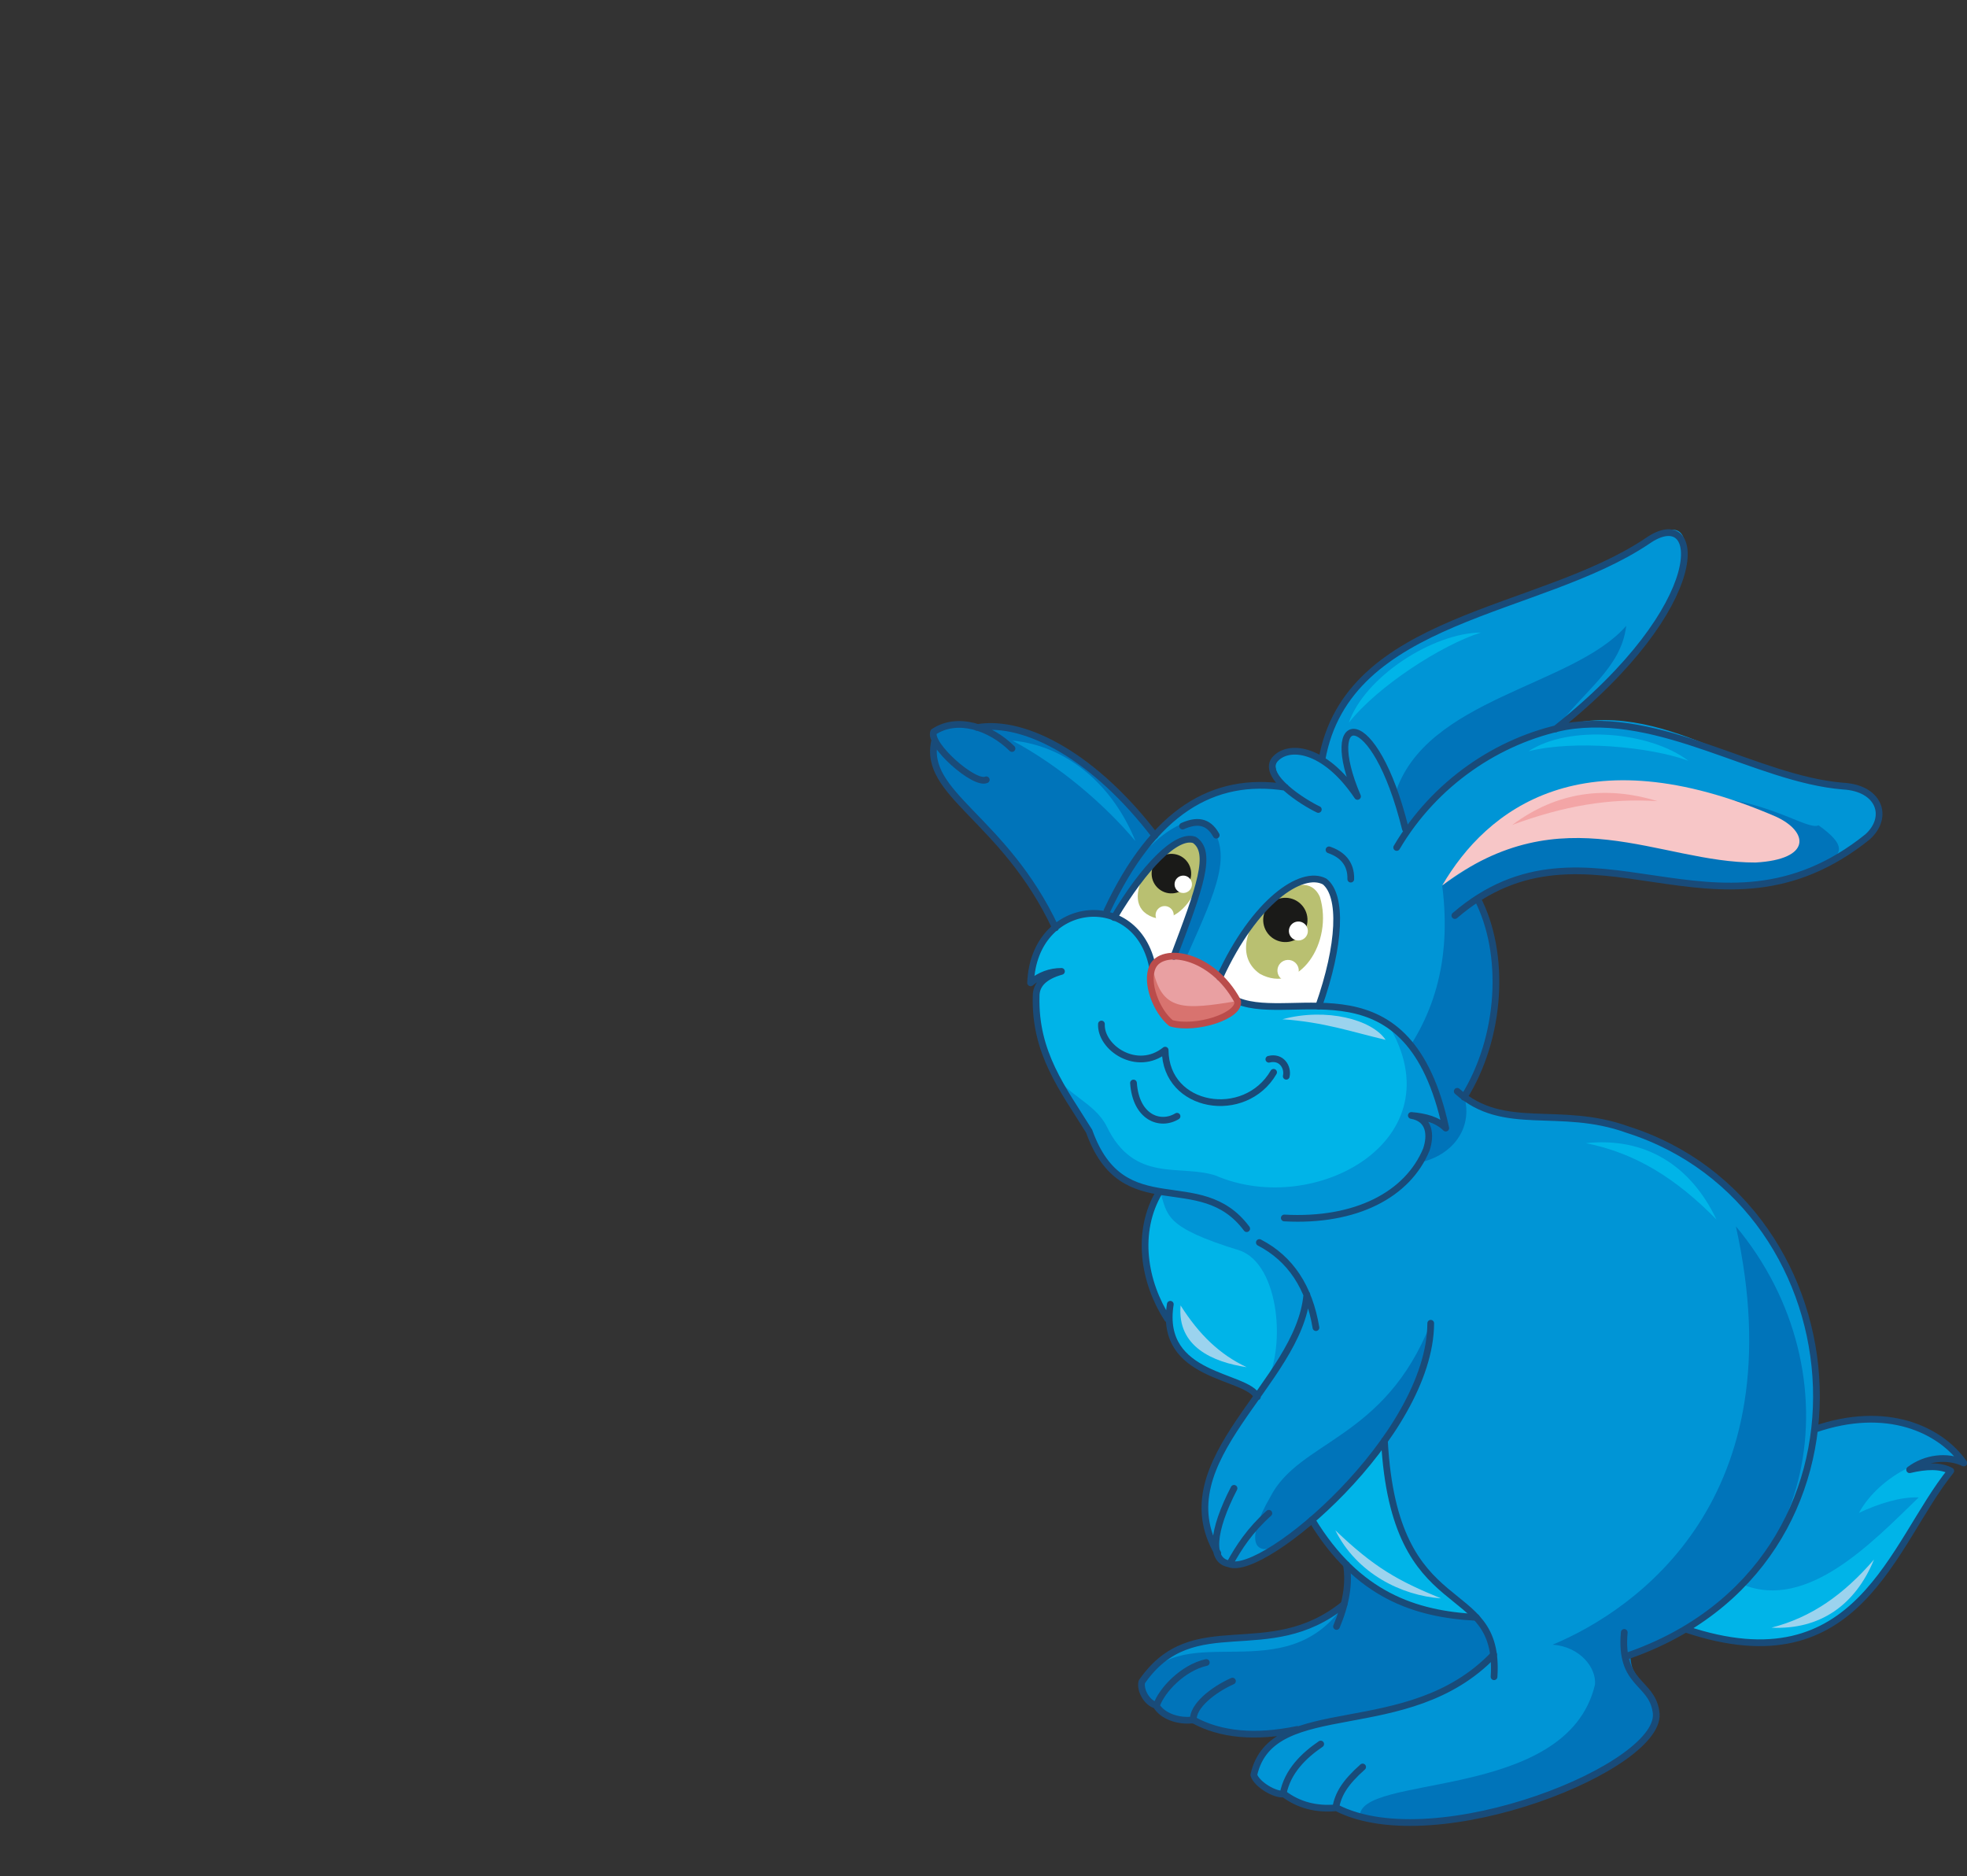 <?xml version="1.0" encoding="utf-8"?>
<!-- Generator: Adobe Illustrator 21.1.0, SVG Export Plug-In . SVG Version: 6.00 Build 0)  -->
<svg version="1.1" id="Layer_1" xmlns="http://www.w3.org/2000/svg" xmlns:xlink="http://www.w3.org/1999/xlink" x="0px" y="0px"
	 viewBox="0 0 497 474" style="enable-background:new 0 0 497 474;" xml:space="preserve">
<rect x="0" y="0" width="497" height="474" fill="#333333" stroke="none"/>
<style type="text/css">
	.st0{fill-rule:evenodd;clip-rule:evenodd;fill:#0095D6;}
	.st1{fill-rule:evenodd;clip-rule:evenodd;fill:#00B4E8;}
	.st2{fill-rule:evenodd;clip-rule:evenodd;fill:#0074BA;}
	.st3{fill-rule:evenodd;clip-rule:evenodd;fill:#F7C6C7;}
	.st4{fill-rule:evenodd;clip-rule:evenodd;fill:#FFFFFF;}
	.st5{fill-rule:evenodd;clip-rule:evenodd;fill:#B9C071;}
	.st6{fill:none;stroke:#194B79;stroke-width:1.699;stroke-linecap:round;stroke-linejoin:round;stroke-miterlimit:22.926;}
	.st7{fill-rule:evenodd;clip-rule:evenodd;fill:#E9A0A2;}
	.st8{fill-rule:evenodd;clip-rule:evenodd;fill:#D8736F;}
	.st9{fill-rule:evenodd;clip-rule:evenodd;fill:#1A1A18;}
	.st10{fill-rule:evenodd;clip-rule:evenodd;fill:#9BD3EE;}
	.st11{fill-rule:evenodd;clip-rule:evenodd;fill:#F3A5A6;}
	.st12{fill:none;stroke:#BA4C4B;stroke-width:1.699;stroke-linecap:round;stroke-linejoin:round;stroke-miterlimit:22.926;}
</style>
<path class="st0" d="M370,277.1c6.8,7.3,25.4,4.8,38,7.2c35.2,9.3,54.7,41.9,50.6,76.7c19.9-6.7,31.9,2.5,37.7,8.5
	c-4.4-1.1-10.2-2-13.7,1.7l5.3-0.8l5.2,1.1c-9.5,10.2-24.3,58.1-66.9,40l-15,6.9c0.6,2,0.3,3,1.4,4.6c1.4,2.2,4.1,5,5.4,7.3
	c9.9,10.4-50.3,41.2-80.2,26.4c-4.7,1-7.6,0.6-12-2.6c-4.7-1.5-7.7-3.4-8.9-5.7c1.2-3.5,2.1-7.4,9.1-11c-15.9,2.7-17.3-0.2-24.2-2.8
	c-4.4-0.1-7.8-1-9.4-3.7c-2.5-0.3-4.1-2.9-3.6-5.9c10.1-18.5,32.5-4,51.1-19.6l0.6-10.1l-8.7-11.3c-11.9,11-23.1,15-24.4,7.3
	c-8.9-20.1,9.4-35,12-40.6c4.4-6.7,9.8-13.5,11.1-23.7c-2.1-5.4-6.1-9.8-12-13.2c-3.2-3.5-8.4-11.9-25.3-12.9
	c-8.1,0.1-14.3-4-17.8-15.2c-6.5-10.4-15.1-20.8-13.4-34.2l3.4-4.9l0.2-1l-5,2.5c1.4-14.2,9.2-17.3,19.3-18.3
	c9.6-21.3,23.1-34.8,45.1-31.2c-6.7-6.5-0.2-12.7,9.2-6.9c5.3-37.8,67.5-41.5,82.2-55.3c6.6-4.3,10.4-3.7,9.2,5.6
	c-2.4,13-13.7,27-32.4,41.8c27.1-8.6,49.9,15.1,72.6,14.4c9.6,0.3,11.3,8.9,6.2,12.8c-34.3,27.8-69.7-3.5-98.6,15.6
	C380.9,244,379.8,260.7,370,277.1z"/>
<path class="st1" d="M426,411.5c20.3-9.9,32.3-34.6,32.5-50.5c18.2-6.3,31.7,0,37.7,8.5c-4.3-2-9.7-1.3-13.7,1.7
	c4.2-1,7.8-1.1,10.4,0.3C478.1,389.8,469.8,426.2,426,411.5z"/>
<path class="st2" d="M438.6,309.8c15.3,68.8-25.2,96.9-46.3,105.7c7,0.5,11.1,5.9,10.7,10.1c-7.1,29.9-60.4,22.3-59.4,33.5
	c30.8,6.8,84.8-16.9,74.1-28.7c-4.8-9-5.4-7.3-5.8-12.4C459.7,403.2,469.5,346.8,438.6,309.8z M373,408.6l3,4.5l1.3,4.9
	c-20.1,17.6-34.8,14.1-51.6,19.4c-10.6,2.2-18.7,1.3-24.2-2.8c-3.7,0.3-6.8-0.9-9.4-3.7l-3-2.1l-0.6-3.8
	c10.7-16.3,36.2,2.2,51.1-19.6c0.4-2.1,1.4-6.6,0.6-10.1L373,408.6z M361.5,334.3c-1,14.6-9.9,33.6-36.7,55.3
	c-8.8,4.9-9.9-1-3.9-11.3C328.2,363.8,349.8,363.9,361.5,334.3z M352.5,200.6l2.6,8.8c13.3-16.9,29.9-22.6,38-25.2
	c7-9.7,16.5-15.3,17.8-26.1C397.5,173.5,360.1,176.3,352.5,200.6z M370,277.1c2.2,8-3,14.8-11.3,16.6l-34,1.1l-38.7-27.4l-6.3-37.3
	c6.2-15.2,22.4-29.5,27.6-19.1c3.7,7.9-2.2,18.4-9.8,36l55.2,22.3c9.2-11.6,14.2-26,11.7-45.6c60.7-42,90-12.6,95.1-15.2
	c6.5,4.7,7.8,7.7-1.8,11.3c-35.5,13.4-52.1-12.2-84.4,7.2C381.3,244.2,379.4,260.9,370,277.1z"/>
<path class="st1" d="M331.5,384c2-2.7,6.7-6.3,8.3-8c3.6-3.7,3.9-4.5,10-12.1c0.6,29.8,11.9,33.8,23.2,44.7
	C353.7,408,340.5,398.5,331.5,384z"/>
<path class="st3" d="M364.4,223.7c11.2-19.2,35.5-38.5,84.3-17.4c8.3,3.8,9.1,10.8-5.1,11.6C419.2,218,394.9,200.6,364.4,223.7z"/>
<path class="st2" d="M266.7,234.4l13-4.3l12.1-19c-13.4-17.2-27.9-28.6-44.9-27.3c-3.6-1-7.2-0.6-11,1.2l0.3,2
	C232.9,200.6,253.6,206.4,266.7,234.4z"/>
<path class="st1" d="M324.3,307.8c8.4,7.9,9.9,17.4,8.3,27.6l-2.3-8.3c0.4,6.3-6.1,16.8-12.6,25.8c-7.7-8.4-22.8-4.9-22.7-19.7
	c-6.2-11.5-8.7-20.5-2-32.2c-8-0.9-13.3-6.1-17.8-15.2c-11.3-15.1-18.9-34.8-9.9-39.1l-4.8,1.6c0.2-19.3,24.2-26,30.8-4l21.5,8.6
	c14.2,5.7,43.2-11.1,52.5,32.1c-2.1-2.1-5.2-2.9-8.7-3.2c4.7,0.8,5,5,3.8,8.6C355.5,301.9,342.4,308.8,324.3,307.8z"/>
<path class="st4" d="M296.6,241.5l-5.4,2.8c-1-5.2-4.3-9.4-9.7-12.6c7.6-12.8,15.8-21.2,20.3-19.6
	C306.4,215.3,303.1,224.2,296.6,241.5z"/>
<path class="st5" d="M289.7,230.9c8.7,5.8,18-11.2,12-18.7C294.8,210.1,282.4,225.9,289.7,230.9z"/>
<path class="st4" d="M333.1,254.2l-10.5,0.1l-10-1.4l-4.5-6c8.8-19.2,20.7-27.3,26.5-24.2C339.1,226.4,338.6,238.6,333.1,254.2z"/>
<path class="st5" d="M318.3,246c9.9,5.5,18.7-8,15.2-19.4C328.6,215.5,306.4,237.6,318.3,246z"/>
<path class="st0" d="M365.1,285l-7.2-2.7c12.1,11.2-14.4,28.8-33.6,25.5c9.6,5.6,12.5,19.5,8.3,27.6l-2.3-8.3
	c-1.7,9.1-6,16.9-11.1,23.7c6-9.4,4.2-31.4-6-34.9c-19.2-5.9-18.1-8.9-20.1-14.9c-8-1.1-14.2-5.7-17.8-15.2l-8.8-14.6
	c3,5.4,10.1,7.4,13.1,13.3c7,14.6,18.7,9.5,27.6,12.5c25.1,10.8,61.1-9.1,43.6-38.1C358.8,264.5,362.5,275.7,365.1,285z
	 M458.5,361.1c12.4-2.4,25.3-7.8,37.7,8.5c-7.8-3.8-21.3,3.1-26.5,12.6c4.9-2.3,10.5-4.1,15.1-3.9c-11.7,11.3-28.1,28.7-44.5,22
	C450.4,388.9,454.3,378.5,458.5,361.1z"/>
<path class="st6" d="M291.2,244.3c-3.9-19.9-30-17.3-30.8,4c2.3-1.9,4.9-2.9,7.8-2.9c-4.3,1.2-6.4,3.3-6.4,6.2
	c-0.4,14.4,6.7,23.4,13.4,34.2c8.6,24,28,8.7,39.8,24.6 M318.2,313.9c7.9,4.1,12.6,11.3,14.3,21.5 M330.2,327
	c-1.9,22.5-36.3,41.8-22.5,65.4 M311.8,376c-5.5,10.6-6.3,18.4-1.1,19.1c2.3-4.2,5.1-8.5,9.9-12.8 M361.5,334.3
	c-0.1,28.4-42.2,64.2-50.9,60.8 M349.8,363.9c2.5,47.4,29.4,34,27.7,59.7 M340.2,395.3c0.8,4.7-0.1,9.9-2.5,15.6 M255.7,189.1
	c-5.5-5.4-13.8-8.2-19.8-4.2c-1.3,3.2,10.3,13.5,13.3,12.1 M236.2,187c-3.3,13.7,17.4,19.5,30.5,47.4 M295.7,329.5
	c-3,18.8,19.4,17.7,22,23.4 M293,301c-6.2,10.3-3.9,23.1,2,32.2 M291.8,211.1c-14.8-19.4-32.4-29.4-44.9-27.3 M312.8,252.9
	c14.2,5.7,43.2-11.1,52.5,32.1c-2.1-2.1-5.2-2.9-8.7-3.2c4.7,0.8,5,5,3.8,8.6c-4.7,11.4-17.8,18.3-35.9,17.3"/>
<path class="st7" d="M291.2,244.3c2.3-5.2,15-3.4,21.5,8.6c0.8,3.7-10.5,7.4-16.8,5.6C292.2,255.5,289.4,248.3,291.2,244.3z"/>
<path class="st8" d="M291.2,244.3c2.2,11.4,7.8,10.8,21.5,8.6c0.8,3.7-10.5,7.4-16.8,5.6C292.2,255.5,289.4,248.3,291.2,244.3z"/>
<path class="st6" d="M320.6,267.6c3.2-0.8,4.9,2,4.4,4.3 M286.4,273.6c0.6,8.7,6.7,11,11,8.4 M278.3,258.7c-0.3,6,9,12.3,16.1,6.6
	c0.1,14.8,20.2,18,27.4,5.6"/>
<ellipse transform="matrix(0.998 -5.621362e-02 5.621362e-02 0.998 -12.553 18.633)" class="st9" cx="324.9" cy="232.5" rx="5.6" ry="5.6"/>
<ellipse transform="matrix(0.998 -5.612810e-02 5.612810e-02 0.998 -12.692 18.794)" class="st4" cx="328.2" cy="235.3" rx="2.4" ry="2.4"/>
<ellipse transform="matrix(0.998 -5.635292e-02 5.635292e-02 0.998 -13.308 18.74)" class="st4" cx="325.6" cy="245.3" rx="2.7" ry="2.7"/>
<ellipse transform="matrix(0.998 -5.617173e-02 5.617173e-02 0.998 -12.53 16.9)" class="st4" cx="294.4" cy="231.3" rx="2.3" ry="2.3"/>
<ellipse transform="matrix(0.998 -5.624011e-02 5.624011e-02 0.998 -11.947 17)" class="st9" cx="296.1" cy="220.8" rx="5" ry="5"/>
<ellipse transform="matrix(0.998 -5.593658e-02 5.593658e-02 0.998 -12.031 17.078)" class="st4" cx="299.1" cy="223.5" rx="2.2" ry="2.2"/>
<path class="st6" d="M308.2,246.9c8.8-19.2,20.7-27.3,26.5-24.2c4.5,3.6,4,15.9-1.5,31.5 M281.5,231.8c7.6-12.8,15.8-21.2,20.3-19.6
	c4.6,3.1,1.4,12-5.2,29.4"/>
<path class="st6" d="M339.6,405.3c-19.3,15.6-38.1,0.7-51.1,19.6c-0.5,2.2,1.4,5.4,3.6,5.9c1.5,2.7,5.6,4.2,9.4,3.7
	c6.9,3.8,15.7,4.6,26.3,2.4 M304.8,420c-5.9,1.3-11.3,7-12.6,10.9 M311.4,424.7c-4.9,2.2-10.1,6.3-9.9,9.9 M333.7,440.6
	c-4.1,2.8-8.4,6.8-9.5,12.6 M344.3,446.4c-4.5,4-6.2,6.9-6.8,10.3 M377.4,418c-21.7,22.7-56,9.9-60.6,30.4c0.7,2.4,5.5,5.2,7.6,4.8
	c3.7,2.8,8.2,4,13.3,3.5c25,12.9,83.5-10.7,80.7-24.4c-1.2-7.6-9.2-6.7-8-19.9 M458.5,361.1c18.2-6.3,31.7,0,37.7,8.5
	c-4.3-2-9.7-1.3-13.7,1.7c4.2-1,7.8-1.1,10.4,0.3c-14.8,18.3-23.1,54.7-66.9,40 M279.7,230.1c11.8-25.2,26.9-34,45.1-31.2
	 M298.8,208.7c3.4-1.5,6.4-1.5,8.5,2.3 M335.8,214.7c3.2,1.1,5.6,3.3,5.5,7.4 M333.1,204.5c-3.8-1.8-14.1-8.3-11.1-12.5
	c3.3-4.1,12.6-3.3,21,9.2c-9.4-22,4.2-23.8,12.1,8.2 M334,192c6.4-36.5,54.8-36.9,82.2-55.3c14.1-9.9,16.6,16-23.2,47.5
	 M352.9,214.1c9.6-16.3,25.7-27.1,42.5-30.5c24.2-4.2,48.3,13.2,70.3,15c9.2,0.5,11.7,7.8,6.2,12.8c-38.4,30.9-70.5-9.2-104.3,19.9
	 M373.3,227c7.2,13.9,6.1,35-3.4,50.2 M368.2,275.7c11.9,10.6,25.7,3.4,43.1,9.7c59.8,19.1,67.3,109.8-0.3,133 M331.5,384
	c11.5,19,26.1,23.8,41.5,24.6"/>
<path class="st10" d="M315,345.4c-6.8-3.2-12-8.2-16.7-15.6C297.4,340.2,306.4,344.1,315,345.4z M447.6,411.2
	c10.1-2.6,18.2-8.3,25.9-17.2C468.8,405.5,459.8,411.8,447.6,411.2z M364.1,403.8c-10.8-4.4-16.9-7.8-26.7-17.2
	C342.8,397.5,354.1,403.1,364.1,403.8z M350.1,262.7c-8.5-2-15.6-4.5-26.1-5.2C335.2,254.5,346.7,257.6,350.1,262.7z"/>
<path class="st11" d="M418.8,202.4c-12.1-0.8-23.7,1.2-36.7,6C393.4,200,405.7,198.4,418.8,202.4z"/>
<path class="st0" d="M255.8,187.1c11.8,6.3,23.2,16,31.1,25.4C281.2,198.4,269.7,188.4,255.8,187.1z"/>
<path class="st1" d="M426.6,192.2c-9.8-3.6-29-5.3-40.4-2.4C396.6,183,416.9,184.8,426.6,192.2z M374.2,159.8
	c-9.9,3.1-26.2,13.6-33.4,22.8C344.8,171,362,159.9,374.2,159.8z M400.7,288.8c12.6,2.5,22.9,9,33,19.3
	C427.2,294.4,415.7,287.2,400.7,288.8z"/>
<path class="st12" d="M291.2,244.3c2.3-5.2,15-3.4,21.5,8.6c0.8,3.7-10.5,7.4-16.8,5.6C292.2,255.5,289.4,248.3,291.2,244.3z"/>
</svg>
